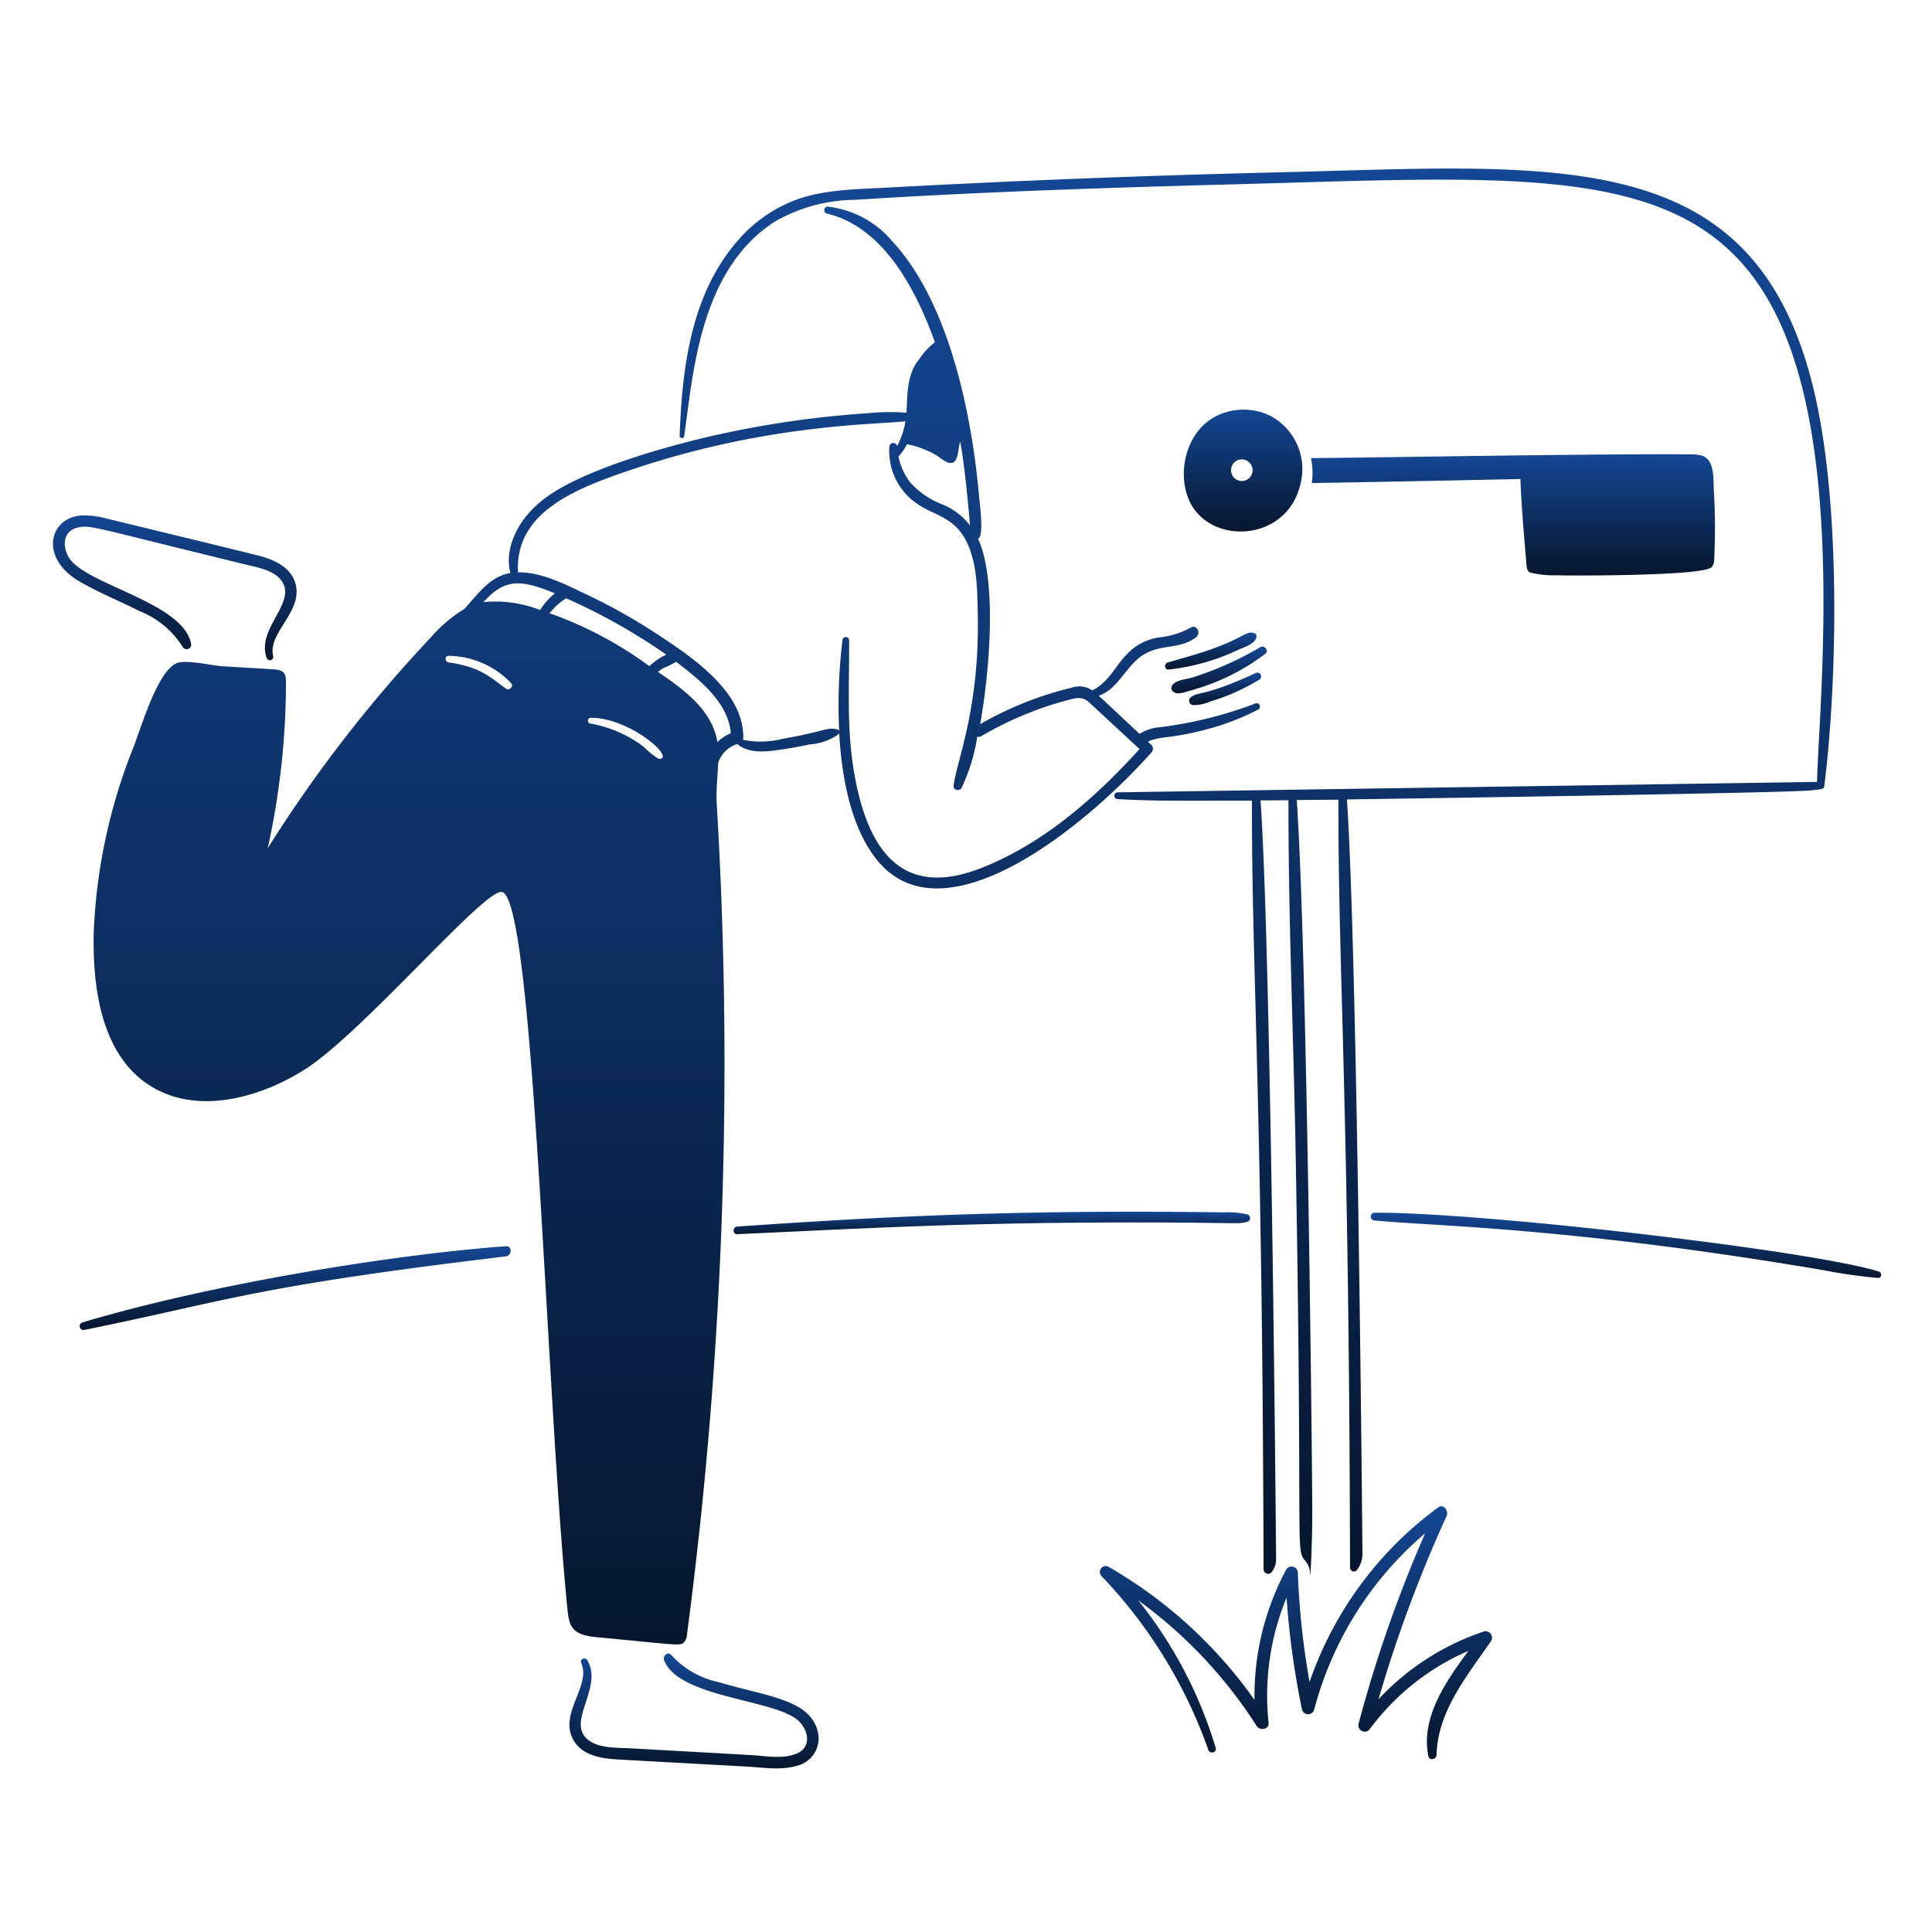 <svg width="251" height="251" fill="none" xmlns="http://www.w3.org/2000/svg"><path d="M33.967 72.286c-.976-.281-19.941-4.875-20.31-4.965a10.662 10.662 0 00-3.044-.354c-4.298.279-5.5 5.559-.277 8.579 2.535 1.465 5.285 2.576 7.887 3.89a11.539 11.539 0 015.52 4.625.592.592 0 001.077-.461c-1.02-5.094-12.45-7.394-15.453-10.625-1.317-1.418-1.46-4.01.831-4.459 1.598-.313 1.58-.096 21.585 4.797 1.625.398 4.072.77 4.967 2.414 1.527 2.803-3.438 6.063-2.107 9.731a.438.438 0 00.845-.23c-.75-3.092 4.11-5.894 2.83-9.624-.655-1.91-2.57-2.803-4.35-3.318z" fill="url(#paint0_linear_1205_3856)"/><path d="M106.273 225.078c-.963-4.31-6.537-4.644-12.945-6.55a11.501 11.501 0 01-6.167-3.566c-.461-.432-1.08.231-.891.722 1.839 4.776 13.618 5.035 17.143 7.61 1.492 1.09 2.232 3.558.168 4.49-1.781.804-4.125.339-6 .23-2.625-.152-13.053-.73-15.625-.875-1.799-.102-4.375.061-5.781-1.307-2.414-2.36 2.165-6.66.139-10.125-.278-.477-1.041-.172-.799.368 1.341 2.988-3.101 6.662-.922 10.148 1.105 1.769 3.336 2.197 5.272 2.336.773.056 16.201.896 16.974.939 2.168.119 4.615.545 6.734-.108a3.653 3.653 0 002.7-4.312z" fill="url(#paint1_linear_1205_3856)"/><path d="M168.892 63.108a7.843 7.843 0 00-3.737-9.025 7.957 7.957 0 00-6.75-.215c-4.295 1.875-5.473 7.364-4 10.947 2.502 6.06 12.604 5.73 14.487-1.707zm-8.902-1.625a1.403 1.403 0 01.863-1.716 1.397 1.397 0 011.762.763 1.387 1.387 0 01-.32 1.58 1.41 1.41 0 01-1.048.378 1.395 1.395 0 01-.992-.506 1.398 1.398 0 01-.265-.504v.005z" fill="url(#paint2_linear_1205_3856)"/><path d="M222.657 63.693c-.075-1.322.125-3.698-1.291-4.397a3.75 3.75 0 00-1.369-.261c-12.438-.125-44.201.477-49.675.477a9.789 9.789 0 01.108 3.244c9.04-.139 18.065-.339 27.105-.523.055 2.894.701 10.198.75 10.7.047.462 0 1.142.446 1.43a12.39 12.39 0 003.444.375c2.884.072 18.56.064 20.094-.983.5-.344.438-1.138.461-1.677a84.056 84.056 0 00-.073-8.385z" fill="url(#paint3_linear_1205_3856)"/><path d="M10.982 172.775c18.665-3.79 21.694-5.598 54.732-9.548.815-.097.862-1.386 0-1.322-15.026 1.105-38.693 5.01-54.993 9.901a.504.504 0 00-.354.615.502.502 0 00.615.354z" fill="url(#paint4_linear_1205_3856)"/><path d="M95.802 160.337c15.538-.691 28.775-1.521 51.72-1.521 13.422 0 13.105.271 14.529-.078a.51.51 0 00.258-.785.515.515 0 00-.258-.184 11.754 11.754 0 00-3.045-.261c-26.2-.375-44.219.516-63.22 1.845-.629.044-.645 1.014.016.984z" fill="url(#paint5_linear_1205_3856)"/><path d="M178.549 158.552c7.612.771 25.047.822 58.407 6.474 2.323.459 4.668.792 7.026 1 .493.03.554-.69.108-.83-8.75-2.75-51.978-7.75-65.541-7.642a.502.502 0 00-.331.84.497.497 0 00.331.158z" fill="url(#paint6_linear_1205_3856)"/><path d="M162.957 82.265c-.992-.375-1.33.547-5.397 2.014-1.926.695-3.901 1.213-5.875 1.799-.476.141-.416.95.125.907a28.103 28.103 0 009.133-2.598c.77-.35 2.054-.694 2.291-1.614a.424.424 0 00-.277-.508z" fill="url(#paint7_linear_1205_3856)"/><path d="M163.743 84.07a42.671 42.671 0 01-8.887 3.965c-.782.238-2.205.297-2.613 1.093a.568.568 0 00.199.75c.449.339.815.28 3.075-.415a28.49 28.49 0 008.887-4.535c.492-.386-.143-1.158-.661-.859z" fill="url(#paint8_linear_1205_3856)"/><path d="M163.128 87.444c-6.618 3.064-7.291 2.339-8.375 3.105a.575.575 0 00.292 1.061 5.518 5.518 0 002.199-.476 27.536 27.536 0 006.375-2.845.489.489 0 00-.491-.845z" fill="url(#paint9_linear_1205_3856)"/><path d="M149.582 97.776a.718.718 0 000-1c-.154-.138-.292-.277-.446-.414 1.375-.702 2.8-.404 6.704-1.375a32.588 32.588 0 007.641-2.814.44.44 0 00-.035-.767.44.44 0 00-.304-.032 52.575 52.575 0 01-12.469 3.105c-.93.075-1.83.37-2.625.861-1.261-1.169-4.766-4.474-5.305-4.951 2.044-.709 2.913-2.57 4.567-4.305 2.681-2.809 5.602-1.398 8.072-3.29.705-.54.061-1.75-.722-1.23a11.003 11.003 0 01-4.229 1.261c-5.07 1.009-5.108 5.143-8.518 6.875a3.006 3.006 0 00-2.75-.338 44.716 44.716 0 00-11.823 4.72c1.132-6.228 2.295-18.544-.277-24.092.815-.306.214-4.575.125-5.612-.945-10.73-3.966-25.239-11.315-33.085a12.771 12.771 0 00-8.333-4.444c-.507-.063-.617.774-.125.892 7.302 1.75 11.507 9.67 14.052 16.728a8.212 8.212 0 00-2.014 2.167c-1.75 2-1.543 5.062-1.691 6.98a29.4 29.4 0 00-5.166.077 129.55 129.55 0 00-18.465 2.584c-6.365 1.362-17.159 4.31-22.57 7.917-4.764 3.176-6.024 7.544-5.243 10.25-2.72.461-4.197 2.721-5.98 4.659a18.536 18.536 0 00-4.336 3.674 178.86 178.86 0 00-21.216 27.412 100.462 100.462 0 002.367-21.585c0-1.154-.298-1.563-1.598-1.645-2.214-.141-4.444-.269-6.658-.4-1.375-.081-4.917-.964-6.088-.339-2.47 1.319-4.5 8.395-5.49 10.916a72.24 72.24 0 00-5.14 23.964c-.175 7.463 1.063 16.064 7.396 20 5.982 3.72 13.929 1.644 19.895-2.075 7.455-4.646 23.185-23.266 25.675-23.153 4.26.191 5.757 65.302 8.595 93.375.237 2.353.865 3.182 3.844 3.46 10.85 1.011 10.826 1.205 11.36.568a1.76 1.76 0 00.308-.938 566.377 566.377 0 003.859-108c-.094-1.615.125-3.429.185-5.197a3.788 3.788 0 012.49-2.476c1.384 1.154 3.352 1.047 5.136.8 1.433-.2 2.859-.45 4.274-.75a7.33 7.33 0 003.736-1.323.387.387 0 00.091-.153c.318 5.47 1.393 11.926 4.75 16.282 8.409 10.892 26.573-3.427 35.809-13.743zm-23.554-29.5a8.682 8.682 0 00-3.613-2.75 10.81 10.81 0 01-4.105-2.783 8.145 8.145 0 01-1.583-3.428 7.616 7.616 0 001.106-1.6c1.403.266 2.747.781 3.967 1.523a8.83 8.83 0 001.2.8c1.625.676 1.388-1.716 1.75-2.66.602 3.145 1.107 9.008 1.278 10.895v.004zM65.76 89.475c-1.807-1.235-3.125-2.809-7.457-3.413-.523-.072-.568-.863 0-.86a11.433 11.433 0 018.134 3.582c.309.41-.276.966-.677.691zm4.412-10.224a16.06 16.06 0 00-7.363-1.03c2.816-3.097 4.802-2.959 9.286-1.137a8.59 8.59 0 00-1.923 2.167zm1.23.415a8.074 8.074 0 012.153-1.936 77.598 77.598 0 0113.007 7.317 8.251 8.251 0 00-2.198 1.5 50.01 50.01 0 00-12.962-6.88zM85.527 98.56c-.69-.435-1.324-.95-1.891-1.536a16.024 16.024 0 00-6.98-3.03.375.375 0 01.107-.737c4.01-.034 8.846 3.393 9.333 4.888.115.338-.288.539-.564.415h-.005zm7.671-2.151c-.647-4.103-4.25-6.766-7.717-9.118.2-.153.396-.312.599-.446a17.381 17.381 0 001.769-.861c3.167 2.404 6.823 5.396 7.087 9.286a5.387 5.387 0 00-1.733 1.139h-.005zm34.537 16.265c-8.354 3.364-14.779.875-16.913-13.206-.819-5.412-.469-10.875-.506-16.313a.432.432 0 00-.861 0 69.828 69.828 0 00-.432 11.824.348.348 0 00-.25-.216c-1.356-.337-1.537.25-7.057 1.215-1.7.435-3.476.483-5.196.139a.763.763 0 00.046-.262c.045-5.875-6.153-10.176-11.375-13.591a75.24 75.24 0 00-8.979-5.027c-2.704-1.28-5.842-2.937-8.917-2.875-.42-8 7.788-11.04 15.5-13.592 17.483-5.785 31.59-5.609 34.84-6.042a10.626 10.626 0 01-1.077 3.228.514.514 0 00-1.015.078 8.278 8.278 0 003.322 7.21c2.36 1.785 5.143 1.75 6.811 5.351 1.28 2.765 1.29 6.103 1.352 9.087.265 12.582-2.807 19.298-3.136 22.415-.06.57.769.722 1.03.277a24.384 24.384 0 002.045-6.672.61.61 0 00.554-.078 44.614 44.614 0 0111.161-4.659c1.046-.275 1.86-.537 2.75.231.074.064 6.54 6.054 6.611 6.12-5.702 6.288-12.347 12.153-20.308 15.358z" fill="url(#paint10_linear_1205_3856)"/><path d="M192.814 211.945a33.028 33.028 0 00-13.728 8.825 175.465 175.465 0 018.855-23.815c.293-.645-.382-1.642-1.107-1.108a47.054 47.054 0 00-16.7 22.683 101.712 101.712 0 01-1.521-14.207.814.814 0 00-1.507-.415 34.67 34.67 0 00-4.125 16.943 59.653 59.653 0 00-18.957-17.296.762.762 0 00-.979.201.768.768 0 00.057.999 63.004 63.004 0 0113.882 22.585c.214.585 1.135.353.954-.262a56.364 56.364 0 00-10.071-19.172 60.254 60.254 0 0115.406 16.344c.4.625 1.625.445 1.538-.415a33.399 33.399 0 012.336-16.283 107.3 107.3 0 002.014 14.575.815.815 0 00.784.584.82.82 0 00.784-.584 45.123 45.123 0 0114.422-22.922 170.918 170.918 0 00-8.657 24.767.831.831 0 00.075.554.821.821 0 001.417.071 31.413 31.413 0 0112.776-10.117c-2.951 4.028-6.19 8.642-5.196 13.668.125.615 1.042.445 1.061-.138.176-5.797 3.986-10.274 7.117-14.852a.85.85 0 00-.079-.902.85.85 0 00-.851-.311z" fill="url(#paint11_linear_1205_3856)"/><path d="M236.463 54.607c-6.525-36.369-32.639-33.125-70.646-32.21-16.928.408-33.84 1.07-50.737 1.984-3.842.213-7.855.232-11.515 1.522a18.543 18.543 0 00-7.733 5.375c-6.01 6.891-7.21 16.331-7.533 25.337-.013.324.534.416.584.078 1.17-7.984 1.95-21.674 11.885-27.966a21.32 21.32 0 0110.346-2.768c16.39-1.041 32.825-1.576 49.229-2.014 43.832-1.172 66.219-3.654 73.814 26.49 4.625 18.348 2.031 44.008 1.906 51.15-.125 0-90.766 1.348-90.894 1.354a.442.442 0 00-.289.736.44.44 0 00.289.139c5.02.295 9.17.2 17.48.2-.045 22.044 1.349 37.686 1.508 99.841a.602.602 0 00.471.594.605.605 0 00.681-.332c.283-.415.448-.898.478-1.399 0-.15-.607-77.734-2.015-98.735 1.215 0 2.43-.015 3.625-.015-.032 14.897.625 29.811.907 44.709 1 53.791-.096 52.483 1.306 54.148.346.399.547.903.569 1.43.056 1.784.323-4.288.308-7.978-.034-8.192-.704-73.11-2.014-92.34l5.411-.047c-.045 22.203 1.375 38.57 1.508 99.782a.497.497 0 00.639.476.501.501 0 00.252-.169c0-.016.015-.016.015-.031a3.308 3.308 0 00.707-2.06c0-.14-.625-77.214-2.013-98.028.935-.011 56.857-.822 60.176-1.168 1.527-.16 1.782-.177 1.829-.538 1.476-11.442 2.188-32.368-.534-47.547z" fill="url(#paint12_linear_1205_3856)"/><defs><linearGradient id="paint0_linear_1205_3856" x1="22.708" y1="66.963" x2="22.708" y2="85.755" gradientUnits="userSpaceOnUse"><stop stop-color="#144794"/><stop offset="1" stop-color="#06162E"/></linearGradient><linearGradient id="paint1_linear_1205_3856" x1="90.167" y1="214.822" x2="90.167" y2="229.745" gradientUnits="userSpaceOnUse"><stop stop-color="#144794"/><stop offset="1" stop-color="#06162E"/></linearGradient><linearGradient id="paint2_linear_1205_3856" x1="161.499" y1="53.221" x2="161.499" y2="69.052" gradientUnits="userSpaceOnUse"><stop stop-color="#144794"/><stop offset="1" stop-color="#06162E"/></linearGradient><linearGradient id="paint3_linear_1205_3856" x1="196.562" y1="59.018" x2="196.562" y2="74.764" gradientUnits="userSpaceOnUse"><stop stop-color="#144794"/><stop offset="1" stop-color="#06162E"/></linearGradient><linearGradient id="paint4_linear_1205_3856" x1="38.346" y1="161.902" x2="38.346" y2="172.792" gradientUnits="userSpaceOnUse"><stop stop-color="#144794"/><stop offset="1" stop-color="#06162E"/></linearGradient><linearGradient id="paint5_linear_1205_3856" x1="128.859" y1="157.422" x2="128.859" y2="160.338" gradientUnits="userSpaceOnUse"><stop stop-color="#144794"/><stop offset="1" stop-color="#06162E"/></linearGradient><linearGradient id="paint6_linear_1205_3856" x1="211.237" y1="157.553" x2="211.237" y2="166.027" gradientUnits="userSpaceOnUse"><stop stop-color="#144794"/><stop offset="1" stop-color="#06162E"/></linearGradient><linearGradient id="paint7_linear_1205_3856" x1="157.305" y1="82.182" x2="157.305" y2="86.987" gradientUnits="userSpaceOnUse"><stop stop-color="#144794"/><stop offset="1" stop-color="#06162E"/></linearGradient><linearGradient id="paint8_linear_1205_3856" x1="158.378" y1="84.002" x2="158.378" y2="90.079" gradientUnits="userSpaceOnUse"><stop stop-color="#144794"/><stop offset="1" stop-color="#06162E"/></linearGradient><linearGradient id="paint9_linear_1205_3856" x1="159.171" y1="87.381" x2="159.171" y2="91.61" gradientUnits="userSpaceOnUse"><stop stop-color="#144794"/><stop offset="1" stop-color="#06162E"/></linearGradient><linearGradient id="paint10_linear_1205_3856" x1="87.927" y1="26.846" x2="87.927" y2="213.642" gradientUnits="userSpaceOnUse"><stop stop-color="#144794"/><stop offset="1" stop-color="#06162E"/></linearGradient><linearGradient id="paint11_linear_1205_3856" x1="168.363" y1="195.695" x2="168.363" y2="228.536" gradientUnits="userSpaceOnUse"><stop stop-color="#144794"/><stop offset="1" stop-color="#06162E"/></linearGradient><linearGradient id="paint12_linear_1205_3856" x1="163.302" y1="21.9" x2="163.302" y2="204.576" gradientUnits="userSpaceOnUse"><stop stop-color="#144794"/><stop offset="1" stop-color="#06162E"/></linearGradient></defs></svg>
